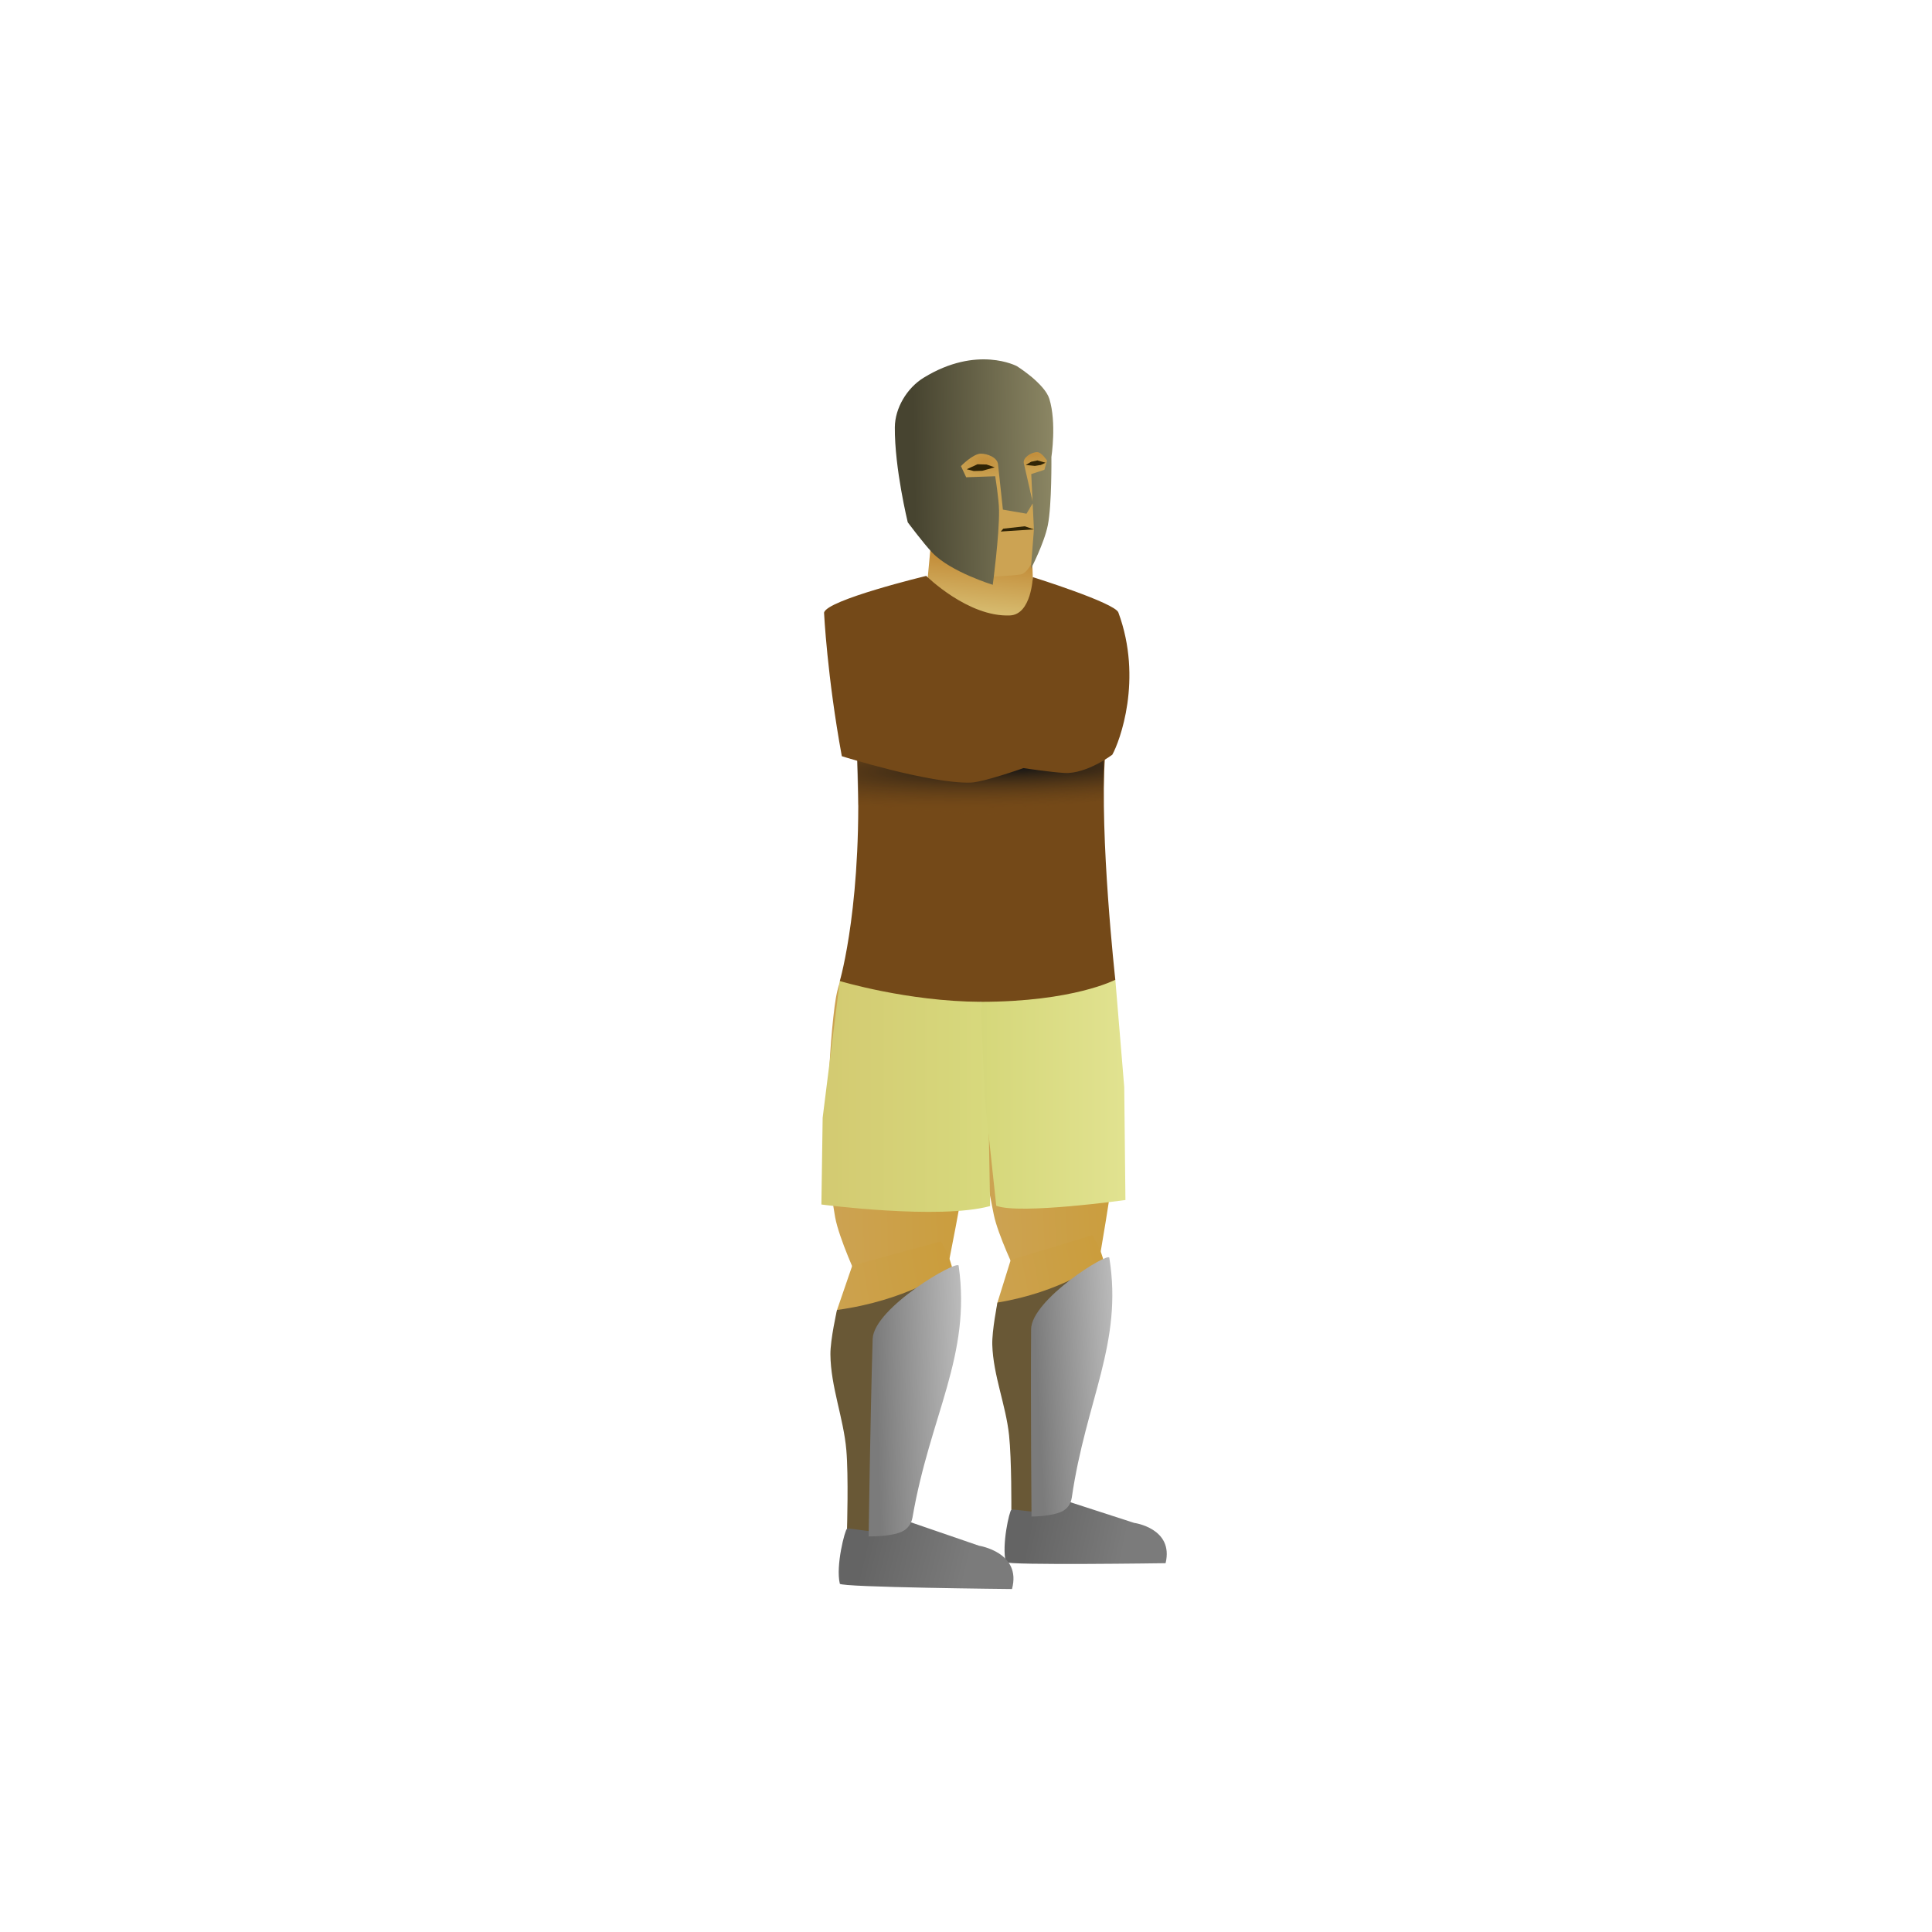 <?xml version="1.0" encoding="UTF-8" standalone="no"?>
<!-- Created with Inkscape (http://www.inkscape.org/) -->

<svg
   xmlns:dc="http://purl.org/dc/elements/1.1/"
   xmlns:cc="http://creativecommons.org/ns#"
   xmlns:rdf="http://www.w3.org/1999/02/22-rdf-syntax-ns#"
   xmlns:svg="http://www.w3.org/2000/svg"
   xmlns="http://www.w3.org/2000/svg"
   xmlns:xlink="http://www.w3.org/1999/xlink"
   xmlns:sodipodi="http://sodipodi.sourceforge.net/DTD/sodipodi-0.dtd"
   xmlns:inkscape="http://www.inkscape.org/namespaces/inkscape"
   width="256"
   height="256"
   viewBox="0 0 67.733 67.733"
   version="1.1"
   id="svg8"
   inkscape:export-filename="C:\Users\Jacob\Documents\Visual Studio 2015\Projects\Gladiator\Gladiator\Assets\Player2.png"
   inkscape:export-xdpi="96"
   inkscape:export-ydpi="96"
   inkscape:version="0.92.0 r15299"
   sodipodi:docname="Player2.svg">
  <defs
     id="defs2">
    <linearGradient
       inkscape:collect="always"
       id="linearGradient5049">
      <stop
         style="stop-color:#474430;stop-opacity:1"
         offset="0"
         id="stop5045" />
      <stop
         style="stop-color:#8d8865;stop-opacity:1"
         offset="1"
         id="stop5047" />
    </linearGradient>
    <linearGradient
       inkscape:collect="always"
       id="linearGradient4986">
      <stop
         style="stop-color:#c38e3b;stop-opacity:1;"
         offset="0"
         id="stop4982" />
      <stop
         style="stop-color:#c38e3b;stop-opacity:0;"
         offset="1"
         id="stop4984" />
    </linearGradient>
    <linearGradient
       inkscape:collect="always"
       id="linearGradient4976">
      <stop
         style="stop-color:#c38e3b;stop-opacity:1"
         offset="0"
         id="stop4972" />
      <stop
         style="stop-color:#bc9241;stop-opacity:0;"
         offset="1"
         id="stop4974" />
    </linearGradient>
    <linearGradient
       inkscape:collect="always"
       id="linearGradient4944">
      <stop
         style="stop-color:#d9b165;stop-opacity:1"
         offset="0"
         id="stop4940" />
      <stop
         style="stop-color:#cca353;stop-opacity:1"
         offset="1"
         id="stop4942" />
    </linearGradient>
    <linearGradient
       inkscape:collect="always"
       id="linearGradient4934">
      <stop
         style="stop-color:#d3ca71;stop-opacity:1"
         offset="0"
         id="stop4930" />
      <stop
         style="stop-color:#d7d97d;stop-opacity:1"
         offset="1"
         id="stop4932" />
    </linearGradient>
    <linearGradient
       inkscape:collect="always"
       id="linearGradient4926">
      <stop
         style="stop-color:#d5d77a;stop-opacity:1"
         offset="0"
         id="stop4922" />
      <stop
         style="stop-color:#e1e290;stop-opacity:1"
         offset="1"
         id="stop4924" />
    </linearGradient>
    <linearGradient
       inkscape:collect="always"
       id="linearGradient4778">
      <stop
         style="stop-color:#646464;stop-opacity:1"
         offset="0"
         id="stop4774" />
      <stop
         style="stop-color:#7b7b7b;stop-opacity:1"
         offset="1"
         id="stop4776" />
    </linearGradient>
    <linearGradient
       inkscape:collect="always"
       id="linearGradient4746">
      <stop
         style="stop-color:#7b7b7b;stop-opacity:1;"
         offset="0"
         id="stop4742" />
      <stop
         style="stop-color:#c3c3c3;stop-opacity:1"
         offset="1"
         id="stop4744" />
    </linearGradient>
    <linearGradient
       inkscape:collect="always"
       id="linearGradient4618">
      <stop
         style="stop-color:#cca353;stop-opacity:1;"
         offset="0"
         id="stop4614" />
      <stop
         style="stop-color:#cb9d3c;stop-opacity:1"
         offset="1"
         id="stop4616" />
    </linearGradient>
    <linearGradient
       inkscape:collect="always"
       id="linearGradient4933">
      <stop
         style="stop-color:#484848;stop-opacity:1;"
         offset="0"
         id="stop4929" />
      <stop
         style="stop-color:#979797;stop-opacity:1"
         offset="1"
         id="stop4931" />
    </linearGradient>
    <linearGradient
       inkscape:collect="always"
       id="linearGradient4911">
      <stop
         style="stop-color:#151515;stop-opacity:1"
         offset="0"
         id="stop4907" />
      <stop
         style="stop-color:#744918;stop-opacity:0.174"
         offset="1"
         id="stop4909" />
    </linearGradient>
    <marker
       inkscape:stockid="Arrow1Lstart"
       orient="auto"
       refY="0"
       refX="0"
       id="marker4871"
       style="overflow:visible"
       inkscape:isstock="true">
      <path
         id="path4869"
         d="M 0,0 5,-5 -12.5,0 5,5 Z"
         style="fill:#000000;fill-opacity:1;fill-rule:evenodd;stroke:#000000;stroke-width:1pt;stroke-opacity:1"
         transform="matrix(0.8,0,0,0.8,10,0)"
         inkscape:connector-curvature="0" />
    </marker>
    <marker
       inkscape:stockid="Arrow1Lstart"
       orient="auto"
       refY="0"
       refX="0"
       id="Arrow1Lstart"
       style="overflow:visible"
       inkscape:isstock="true">
      <path
         id="path4587"
         d="M 0,0 5,-5 -12.5,0 5,5 Z"
         style="fill:#000000;fill-opacity:1;fill-rule:evenodd;stroke:#000000;stroke-width:1pt;stroke-opacity:1"
         transform="matrix(0.8,0,0,0.8,10,0)"
         inkscape:connector-curvature="0" />
    </marker>
    <radialGradient
       inkscape:collect="always"
       xlink:href="#linearGradient4911"
       id="radialGradient4927"
       cx="35.39"
       cy="263.62"
       fx="35.39"
       fy="263.62"
       r="9.947"
       gradientTransform="matrix(1.209,-0.031,0.004,0.138,-8.317,220.915)"
       gradientUnits="userSpaceOnUse" />
    <linearGradient
       id="linearGradient4945"
       inkscape:collect="always">
      <stop
         id="stop4941"
         offset="0"
         style="stop-color:#c08631;stop-opacity:1" />
      <stop
         id="stop4943"
         offset="1"
         style="stop-color:#d6ba6e;stop-opacity:1" />
    </linearGradient>
    <marker
       inkscape:isstock="true"
       style="overflow:visible"
       id="marker4871-9"
       refX="0"
       refY="0"
       orient="auto"
       inkscape:stockid="Arrow1Lstart">
      <path
         inkscape:connector-curvature="0"
         transform="matrix(0.8,0,0,0.8,10,0)"
         style="fill:#000000;fill-opacity:1;fill-rule:evenodd;stroke:#000000;stroke-width:1pt;stroke-opacity:1"
         d="M 0,0 5,-5 -12.5,0 5,5 Z"
         id="path4869-0" />
    </marker>
    <marker
       inkscape:isstock="true"
       style="overflow:visible"
       id="Arrow1Lstart-0"
       refX="0"
       refY="0"
       orient="auto"
       inkscape:stockid="Arrow1Lstart">
      <path
         inkscape:connector-curvature="0"
         transform="matrix(0.8,0,0,0.8,10,0)"
         style="fill:#000000;fill-opacity:1;fill-rule:evenodd;stroke:#000000;stroke-width:1pt;stroke-opacity:1"
         d="M 0,0 5,-5 -12.5,0 5,5 Z"
         id="path4587-8" />
    </marker>
    <linearGradient
       inkscape:collect="always"
       xlink:href="#linearGradient4933"
       id="linearGradient4552"
       gradientUnits="userSpaceOnUse"
       x1="34.678"
       y1="263.745"
       x2="34.812"
       y2="252.553" />
    <linearGradient
       gradientTransform="translate(23.895,-6.748)"
       gradientUnits="userSpaceOnUse"
       y2="254.76"
       x2="35.02"
       y1="251.231"
       x1="35.396"
       id="linearGradient4947-0"
       xlink:href="#linearGradient4945"
       inkscape:collect="always" />
    <linearGradient
       inkscape:collect="always"
       xlink:href="#linearGradient4618"
       id="linearGradient4620"
       x1="43.173"
       y1="35.924"
       x2="42.064"
       y2="30.231"
       gradientUnits="userSpaceOnUse"
       gradientTransform="matrix(0.831,0.146,-0.154,0.582,8.393,1.879)" />
    <linearGradient
       inkscape:collect="always"
       xlink:href="#linearGradient4618"
       id="linearGradient4628"
       x1="38.184"
       y1="26.38"
       x2="43.604"
       y2="26.38"
       gradientUnits="userSpaceOnUse"
       gradientTransform="matrix(0.827,0.059,-0.06,0.56,5.77,6.607)" />
    <linearGradient
       inkscape:collect="always"
       xlink:href="#linearGradient4618"
       id="linearGradient4638"
       x1="40.066"
       y1="39.907"
       x2="44.616"
       y2="39.907"
       gradientUnits="userSpaceOnUse"
       gradientTransform="matrix(0.837,-0.091,0.116,0.709,-1.726,7.241)" />
    <linearGradient
       inkscape:collect="always"
       xlink:href="#linearGradient4618"
       id="linearGradient4628-3"
       x1="38.184"
       y1="26.38"
       x2="43.604"
       y2="26.38"
       gradientUnits="userSpaceOnUse"
       gradientTransform="matrix(-0.845,-0.136,-0.076,0.593,65.763,13.913)" />
    <linearGradient
       inkscape:collect="always"
       xlink:href="#linearGradient4618"
       id="linearGradient4620-1"
       x1="43.173"
       y1="35.924"
       x2="42.064"
       y2="30.231"
       gradientUnits="userSpaceOnUse"
       gradientTransform="matrix(0.799,0.348,-0.297,0.564,4.469,-5.781)" />
    <linearGradient
       inkscape:collect="always"
       xlink:href="#linearGradient4618"
       id="linearGradient4638-0"
       x1="40.066"
       y1="39.907"
       x2="44.616"
       y2="39.907"
       gradientUnits="userSpaceOnUse"
       gradientTransform="matrix(0.864,0.105,-0.057,0.76,-7.015,-2.653)" />
    <linearGradient
       inkscape:collect="always"
       xlink:href="#linearGradient4746"
       id="linearGradient4748"
       x1="25.759"
       y1="56.539"
       x2="31.291"
       y2="57.307"
       gradientUnits="userSpaceOnUse"
       gradientTransform="matrix(0.609,-0.108,0.105,0.628,9.118,16.83)" />
    <linearGradient
       inkscape:collect="always"
       xlink:href="#linearGradient4618"
       id="linearGradient4756"
       x1="24.373"
       y1="41.143"
       x2="32.639"
       y2="41.143"
       gradientUnits="userSpaceOnUse"
       gradientTransform="matrix(0.976,0.048,-0.048,0.976,3.866,1.274)" />
    <linearGradient
       inkscape:collect="always"
       xlink:href="#linearGradient4618"
       id="linearGradient4764"
       x1="22.877"
       y1="55.986"
       x2="31.285"
       y2="55.986"
       gradientUnits="userSpaceOnUse"
       gradientTransform="matrix(0.609,-0.108,0.105,0.628,9.118,16.83)" />
    <linearGradient
       inkscape:collect="always"
       xlink:href="#linearGradient4778"
       id="linearGradient4780"
       x1="24.11"
       y1="63.113"
       x2="29.515"
       y2="65.463"
       gradientUnits="userSpaceOnUse"
       gradientTransform="matrix(0.609,-0.108,0.105,0.628,9.118,16.83)" />
    <linearGradient
       inkscape:collect="always"
       xlink:href="#linearGradient4746"
       id="linearGradient4748-9"
       x1="25.759"
       y1="56.539"
       x2="31.291"
       y2="57.307"
       gradientUnits="userSpaceOnUse"
       gradientTransform="matrix(0.563,-0.117,0.111,0.593,15.604,18.537)" />
    <linearGradient
       inkscape:collect="always"
       xlink:href="#linearGradient4778"
       id="linearGradient4780-5"
       x1="24.11"
       y1="63.113"
       x2="29.515"
       y2="65.463"
       gradientUnits="userSpaceOnUse"
       gradientTransform="matrix(0.563,-0.117,0.111,0.593,15.604,18.537)" />
    <linearGradient
       inkscape:collect="always"
       xlink:href="#linearGradient4618"
       id="linearGradient4764-3"
       x1="22.877"
       y1="55.986"
       x2="31.285"
       y2="55.986"
       gradientUnits="userSpaceOnUse"
       gradientTransform="matrix(0.563,-0.117,0.111,0.593,15.604,18.537)" />
    <linearGradient
       inkscape:collect="always"
       xlink:href="#linearGradient4618"
       id="linearGradient4756-6"
       x1="24.373"
       y1="41.143"
       x2="32.639"
       y2="41.143"
       gradientUnits="userSpaceOnUse"
       gradientTransform="matrix(0.573,-0.028,0.027,0.604,19.404,15.692)" />
    <linearGradient
       inkscape:collect="always"
       xlink:href="#linearGradient4618"
       id="linearGradient4915"
       gradientUnits="userSpaceOnUse"
       gradientTransform="matrix(0.618,-0.015,0.014,0.637,13.281,13.929)"
       x1="24.373"
       y1="41.143"
       x2="32.639"
       y2="41.143" />
    <linearGradient
       inkscape:collect="always"
       xlink:href="#linearGradient4926"
       id="linearGradient4928"
       x1="34.314"
       y1="41.84"
       x2="42.003"
       y2="41.84"
       gradientUnits="userSpaceOnUse"
       gradientTransform="matrix(0.655,0,0,0.655,11.905,10.908)" />
    <linearGradient
       inkscape:collect="always"
       xlink:href="#linearGradient4934"
       id="linearGradient4936"
       x1="25.792"
       y1="41.924"
       x2="34.678"
       y2="41.924"
       gradientUnits="userSpaceOnUse"
       gradientTransform="matrix(0.655,0,0,0.655,11.905,10.908)" />
    <radialGradient
       inkscape:collect="always"
       xlink:href="#linearGradient4944"
       id="radialGradient4948"
       cx="36.574"
       cy="12.648"
       fx="36.574"
       fy="12.648"
       r="0.54"
       gradientTransform="matrix(0.954,-0.241,0.448,1.93,-4.605,1.456)"
       gradientUnits="userSpaceOnUse" />
    <radialGradient
       inkscape:collect="always"
       xlink:href="#linearGradient4976"
       id="radialGradient4978"
       cx="36.43"
       cy="11.699"
       fx="36.43"
       fy="11.699"
       r="0.888"
       gradientTransform="matrix(2.195,-0.178,0.052,0.636,-44.363,14.973)"
       gradientUnits="userSpaceOnUse" />
    <radialGradient
       inkscape:collect="always"
       xlink:href="#linearGradient4986"
       id="radialGradient4990"
       cx="36.184"
       cy="13.834"
       fx="36.184"
       fy="13.834"
       r="0.428"
       gradientTransform="matrix(0.914,-0.268,0.169,0.577,0.528,19.278)"
       gradientUnits="userSpaceOnUse" />
    <radialGradient
       inkscape:collect="always"
       xlink:href="#linearGradient4976"
       id="radialGradient4978-6"
       cx="36.622"
       cy="11.709"
       fx="36.622"
       fy="11.709"
       r="0.888"
       gradientTransform="matrix(-1.257,0.019,0.004,0.745,80.501,6.756)"
       gradientUnits="userSpaceOnUse" />
    <linearGradient
       inkscape:collect="always"
       xlink:href="#linearGradient5049"
       id="linearGradient5051"
       x1="31.051"
       y1="12.583"
       x2="37.631"
       y2="12.477"
       gradientUnits="userSpaceOnUse"
       gradientTransform="matrix(0.762,0,0,0.762,8.386,7.014)" />
  </defs>
  <sodipodi:namedview
     id="base"
     pagecolor="#ffffff"
     bordercolor="#666666"
     borderopacity="1.0"
     inkscape:pageopacity="0.0"
     inkscape:pageshadow="2"
     inkscape:zoom="3.959798"
     inkscape:cx="101.04971"
     inkscape:cy="130.83425"
     inkscape:document-units="mm"
     inkscape:current-layer="layer8"
     showgrid="false"
     units="px"
     inkscape:window-width="1920"
     inkscape:window-height="986"
     inkscape:window-x="-11"
     inkscape:window-y="-11"
     inkscape:window-maximized="1"
     inkscape:measure-start="0,0"
     inkscape:measure-end="0,0">
    <inkscape:grid
       type="xygrid"
       id="grid4536" />
  </sodipodi:namedview>
  <g
     inkscape:groupmode="layer"
     id="layer4"
     inkscape:label="leftHand"
     style="display:none">
    <path
       style="fill:url(#linearGradient4638);fill-opacity:1;stroke:none;stroke-width:0.206px;stroke-linecap:butt;stroke-linejoin:miter;stroke-opacity:1"
       d="m 39.113,28.296 0.665,0.865 c 0,0 0.433,2.662 0.905,5.518 0.088,0.535 -1.471,0.782 -1.69,0.273 -1.203,-2.809 -2.473,-3.607 -2.633,-5.667 -0.023,-0.294 0.058,-0.813 0.058,-0.813 z"
       id="path4630"
       inkscape:connector-curvature="0"
       sodipodi:nodetypes="ccssscc" />
    <path
       style="fill:url(#linearGradient4620);fill-opacity:1;stroke:none;stroke-width:0.188px;stroke-linecap:butt;stroke-linejoin:miter;stroke-opacity:1"
       d="m 39.836,25.202 c 0,0 0.26,1.505 0.146,2.241 -0.109,0.705 -0.324,1.642 -1.189,1.971 -0.88,0.335 -1.773,-0.042 -2.386,-0.526 -0.276,-0.217 -0.017,-3.659 -0.017,-3.659 z"
       id="path4604"
       inkscape:connector-curvature="0"
       sodipodi:nodetypes="cssscc" />
    <path
       style="fill:url(#linearGradient4628);fill-opacity:1;stroke:none;stroke-width:0.172px;stroke-linecap:butt;stroke-linejoin:miter;stroke-opacity:1"
       d="m 38.488,21.386 c 1.102,0.092 1.732,1.154 1.739,1.942 0.008,0.973 -0.099,2.207 -0.866,2.595 -1.354,0.684 -2.915,-0.044 -2.915,-0.044 0,0 -0.376,-1.9 -0.302,-2.849 0.044,-0.565 0.289,-1.602 2.344,-1.644 z"
       id="path4602"
       inkscape:connector-curvature="0"
       sodipodi:nodetypes="csscscc" />
    <path
       style="fill:#cca049;fill-opacity:1;stroke:none;stroke-width:0.169px;stroke-linecap:butt;stroke-linejoin:miter;stroke-opacity:1"
       d="m 39.032,34.931 c 0,0 -0.304,0.669 -0.332,0.977 -0.017,0.196 0.302,0.677 0.302,0.677 0,0 1.451,0.38 1.704,0.278 0.248,-0.1 0.519,-1.067 0.524,-1.355 0.004,-0.231 -0.613,-0.834 -0.613,-0.834 z"
       id="path4695-3"
       inkscape:connector-curvature="0"
       sodipodi:nodetypes="cscsscc" />
  </g>
  <g
     inkscape:groupmode="layer"
     id="layer7"
     inkscape:label="leftLeg"
     style="display:inline">
    <path
       style="display:inline;fill:url(#linearGradient4756-6);fill-opacity:1;stroke:none;stroke-width:0.156px;stroke-linecap:butt;stroke-linejoin:miter;stroke-opacity:1"
       d="m 34.382,35.439 c -0.634,1.535 0.059,5.176 0.458,7.142 0.146,0.718 0.786,2.042 0.786,2.042 l 2.888,-0.315 c 0,0 0.495,-2.794 0.546,-3.643 0.142,-2.343 -0.019,-4.281 -0.177,-5.281 -0.334,-2.125 -3.822,-1.586 -4.501,0.054 z"
       id="path4716-1"
       inkscape:connector-curvature="0"
       sodipodi:nodetypes="ssccsss" />
    <path
       style="display:inline;fill:url(#linearGradient4764-3);fill-opacity:1;stroke:none;stroke-width:0.152px;stroke-linecap:butt;stroke-linejoin:miter;stroke-opacity:1"
       d="m 35.434,44.174 -0.465,1.492 c 0,0 -0.169,1.341 -0.088,1.603 0.747,2.441 0.65,6.369 0.65,6.369 l 1.796,-0.077 c 0,0 0.746,-3.756 1.141,-6.735 0.2,-1.51 0.109,-0.865 0.271,-1.527 0.055,-0.227 -0.026,-1.029 -0.072,-1.187 -0.146,-0.5 -0.375,-0.806 -0.375,-0.806 z"
       id="path4718-2"
       inkscape:connector-curvature="0"
       sodipodi:nodetypes="ccsccssscc" />
    <path
       style="display:inline;fill:#695836;fill-opacity:1;stroke:none;stroke-width:0.164px;stroke-linecap:butt;stroke-linejoin:miter;stroke-opacity:1"
       d="m 35.456,52.931 c 0,0 0.013,-1.75 -0.08,-2.618 -0.115,-1.068 -0.554,-2.09 -0.588,-3.164 -0.015,-0.498 0.182,-1.483 0.182,-1.483 2.237,-0.37 3.543,-1.358 3.543,-1.358 l -1.186,9.254 z"
       id="path4782-4"
       inkscape:connector-curvature="0"
       sodipodi:nodetypes="csscccc" />
    <path
       style="display:inline;fill:url(#linearGradient4780-5);fill-opacity:1;stroke:none;stroke-width:0.19px;stroke-linecap:butt;stroke-linejoin:miter;stroke-opacity:1"
       d="m 35.456,52.931 c -0.065,0.034 -0.346,1.235 -0.193,1.833 0.031,0.121 5.601,0.039 5.601,0.039 0.294,-1.227 -1.103,-1.413 -1.103,-1.413 l -2.252,-0.73 c -0.27,0.637 -1.927,0.205 -2.053,0.271 z"
       id="path4738-7"
       inkscape:connector-curvature="0"
       sodipodi:nodetypes="sscccs" />
    <path
       style="display:inline;fill:url(#linearGradient4748-9);fill-opacity:1;stroke:none;stroke-width:0.156px;stroke-linecap:butt;stroke-linejoin:miter;stroke-opacity:1"
       d="m 37.574,52.513 c 0.498,-3.435 1.801,-5.425 1.317,-8.417 -0.034,-0.211 -2.735,1.466 -2.742,2.507 -0.019,2.612 0.014,6.565 0.014,6.565 0,0 0.783,-0.002 1.121,-0.208 0.131,-0.08 0.258,-0.229 0.289,-0.446 z"
       id="path4740-7"
       inkscape:connector-curvature="0"
       sodipodi:nodetypes="ssscss" />
  </g>
  <g
     inkscape:groupmode="layer"
     id="layer6"
     inkscape:label="rightLeg"
     style="display:inline">
    <path
       style="fill:url(#linearGradient4915);fill-opacity:1;stroke:none;stroke-width:0.166px;stroke-linecap:butt;stroke-linejoin:miter;stroke-opacity:1"
       d="m 29.259,35.288 c -0.249,1.962 -0.364,5.3 0.019,7.383 0.14,0.761 0.798,2.173 0.798,2.173 l 3.12,-0.257 c 0,0 0.6,-2.933 0.676,-3.826 0.208,-2.466 0.385,-4.167 0.114,-5.259 -2.199,-0.306 -4.296,-3.617 -4.727,-0.214 z"
       id="path4716"
       inkscape:connector-curvature="0"
       sodipodi:nodetypes="ssccscs" />
    <path
       style="fill:url(#linearGradient4764);fill-opacity:1;stroke:none;stroke-width:0.162px;stroke-linecap:butt;stroke-linejoin:miter;stroke-opacity:1"
       d="m 29.881,44.366 -0.536,1.56 c 0,0 -0.214,1.409 -0.134,1.688 0.747,2.593 0.549,6.73 0.549,6.73 l 1.937,-0.034 c 0,0 0.893,-3.939 1.39,-7.07 0.252,-1.586 0.138,-0.909 0.328,-1.602 0.065,-0.238 -0.003,-1.085 -0.049,-1.254 -0.146,-0.531 -0.385,-0.859 -0.385,-0.859 z"
       id="path4718"
       inkscape:connector-curvature="0"
       sodipodi:nodetypes="ccsccssscc" />
    <path
       style="fill:#695836;fill-opacity:1;stroke:none;stroke-width:0.174px;stroke-linecap:butt;stroke-linejoin:miter;stroke-opacity:1"
       d="m 29.695,53.596 c 0,0 0.056,-1.844 -0.024,-2.761 -0.098,-1.129 -0.548,-2.217 -0.558,-3.351 -0.005,-0.525 0.231,-1.558 0.231,-1.558 2.42,-0.332 3.851,-1.34 3.851,-1.34 l -1.499,9.723 z"
       id="path4782"
       inkscape:connector-curvature="0"
       sodipodi:nodetypes="csscccc" />
    <path
       style="fill:url(#linearGradient4780);fill-opacity:1;stroke:none;stroke-width:0.202px;stroke-linecap:butt;stroke-linejoin:miter;stroke-opacity:1"
       d="m 29.695,53.596 c -0.071,0.034 -0.403,1.293 -0.252,1.927 0.031,0.128 6.036,0.186 6.036,0.186 0.346,-1.286 -1.155,-1.518 -1.155,-1.518 l -2.41,-0.828 c -0.306,0.665 -2.082,0.166 -2.219,0.232 z"
       id="path4738"
       inkscape:connector-curvature="0"
       sodipodi:nodetypes="sscccs" />
    <path
       style="fill:url(#linearGradient4748);fill-opacity:1;stroke:none;stroke-width:0.166px;stroke-linecap:butt;stroke-linejoin:miter;stroke-opacity:1"
       d="m 31.989,53.211 c 0.619,-3.607 2.07,-5.672 1.62,-8.838 -0.032,-0.224 -2.982,1.474 -3.015,2.571 -0.083,2.753 -0.141,6.92 -0.141,6.92 0,0 0.844,0.018 1.213,-0.191 0.143,-0.081 0.283,-0.235 0.322,-0.462 z"
       id="path4740"
       inkscape:connector-curvature="0"
       sodipodi:nodetypes="ssscss" />
  </g>
  <g
     inkscape:groupmode="layer"
     id="layer8"
     inkscape:label="pelvis"
     style="display:inline">
    <path
       style="fill:url(#linearGradient4936);fill-opacity:1;stroke:none;stroke-width:0.173px;stroke-linecap:butt;stroke-linejoin:miter;stroke-opacity:1"
       d="m 29.442,34.393 -0.601,4.794 -0.044,3.041 c 0,0 4.125,0.543 5.915,0.055 l -0.095,-5.35 -0.238,-1.811 z"
       id="path4918"
       inkscape:connector-curvature="0"
       sodipodi:nodetypes="ccccccc" />
    <path
       style="fill:url(#linearGradient4928);fill-opacity:1;stroke:none;stroke-width:0.173px;stroke-linecap:butt;stroke-linejoin:miter;stroke-opacity:1"
       d="m 34.525,38.528 0.402,3.744 c 0.82,0.316 4.529,-0.201 4.529,-0.201 l -0.042,-3.961 -0.312,-3.762 -3.849,0.636 -0.873,0.137 z"
       id="path4920"
       inkscape:connector-curvature="0"
       sodipodi:nodetypes="cccccccc" />
  </g>
  <g
     inkscape:label="body"
     inkscape:groupmode="layer"
     id="layer1"
     transform="translate(0,-229.267)"
     style="display:inline;opacity:1">
    <path
       style="fill:#744918;fill-opacity:1;stroke:none;stroke-width:0.145px;stroke-linecap:butt;stroke-linejoin:miter;stroke-opacity:1"
       d="m 34.378,264.389 c 3.264,0 4.723,-0.774 4.723,-0.774 0,0 -0.559,-5.05 -0.36,-7.851 l -1.006,0.003 -7.684,-0.004 c 0.226,5.064 -0.609,7.897 -0.609,7.897 0,0 2.37,0.717 4.937,0.729 z"
       id="path4901"
       inkscape:connector-curvature="0"
       sodipodi:nodetypes="cccccccc" />
    <path
       style="fill:url(#radialGradient4927);fill-opacity:1;stroke:none;stroke-width:0.137px;stroke-linecap:butt;stroke-linejoin:miter;stroke-opacity:1"
       d="m 30.05,255.762 0.035,1.721 4.403,0.354 4.178,-0.508 0.051,-2.341 z"
       id="path4905"
       inkscape:connector-curvature="0"
       sodipodi:nodetypes="cccccc" />
    <g
       id="g4550"
       transform="matrix(0.59,0,0,0.577,-0.591,239.844)">
      <g
         style="display:inline"
         transform="translate(0,-229.267)"
         id="layer1-6"
         inkscape:label="body">
        <path
           sodipodi:nodetypes="cccccc"
           inkscape:connector-curvature="0"
           id="path4939-7"
           d="m 56.056,246.815 0.302,-3.284 5.925,-0.118 0.104,3.059 -0.575,2.606 z"
           style="display:inline;fill:url(#linearGradient4947-0);fill-opacity:1;stroke:none;stroke-width:0.265px;stroke-linecap:butt;stroke-linejoin:miter;stroke-opacity:1"
           inkscape:transform-center-x="9.165923"
           inkscape:transform-center-y="1.9371281" />
      </g>
    </g>
    <path
       style="fill:#744918;fill-opacity:1;stroke:none;stroke-width:0.148px;stroke-linecap:butt;stroke-linejoin:miter;stroke-opacity:1"
       d="m 29.512,255.778 c 0,0 3.083,0.968 4.516,0.926 0.453,-0.013 1.851,-0.508 1.851,-0.508 0,0 0.971,0.144 1.436,0.17 0.777,0.044 1.681,-0.641 1.681,-0.641 0.257,-0.457 1.078,-2.643 0.212,-4.986 -0.126,-0.34 -2.999,-1.239 -2.999,-1.239 0,0 -0.049,1.309 -0.799,1.343 -1.47,0.067 -2.938,-1.386 -2.938,-1.386 0,0 -3.512,0.847 -3.582,1.292 0,0 0.107,2.222 0.623,5.03 z"
       id="path4903"
       inkscape:connector-curvature="0"
       sodipodi:nodetypes="cscssscscsc" />
  </g>
  <g
     inkscape:groupmode="layer"
     id="layer5"
     inkscape:label="rightHand"
     style="display:none">
    <path
       style="fill:url(#linearGradient4638-0);fill-opacity:1;stroke:none;stroke-width:0.215px;stroke-linecap:butt;stroke-linejoin:miter;stroke-opacity:1"
       d="m 28.889,28.824 0.457,1.052 c 0,0 -0.247,2.715 -0.471,5.777 -0.042,0.573 -1.745,0.505 -1.84,-0.073 -0.522,-3.188 -1.373,-5.153 -1.178,-6.385 0.195,-1.232 0.282,-0.832 0.282,-0.832 z"
       id="path4630-4"
       inkscape:connector-curvature="0"
       sodipodi:nodetypes="ccsszcc"
       inkscape:transform-center-x="1.577426"
       inkscape:transform-center-y="8.965603" />
    <path
       style="fill:url(#linearGradient4620-1);fill-opacity:1;stroke:none;stroke-width:0.197px;stroke-linecap:butt;stroke-linejoin:miter;stroke-opacity:1"
       d="m 30.372,25.8 c 0,0 -0.107,1.616 -0.402,2.35 -0.282,0.703 -0.728,1.619 -1.678,1.753 -0.966,0.136 -1.772,-0.466 -2.27,-1.112 -0.224,-0.29 0.879,-3.784 0.879,-3.784 z"
       id="path4604-7"
       inkscape:connector-curvature="0"
       sodipodi:nodetypes="cssscc"
       inkscape:transform-center-x="0.98158124"
       inkscape:transform-center-y="4.2542518" />
    <path
       style="fill:url(#linearGradient4628-3);fill-opacity:1;stroke:none;stroke-width:0.18px;stroke-linecap:butt;stroke-linejoin:miter;stroke-opacity:1"
       d="m 29.421,21.445 c -1.13,-0.168 -1.84,0.691 -2.196,1.547 -0.396,0.953 -0.634,2.292 0.042,2.875 1.194,1.029 2.941,0.649 2.941,0.649 0,0 0.885,-1.707 0.812,-2.712 -0.124,-1.706 -0.577,-2.073 -1.599,-2.359 z"
       id="path4602-9"
       inkscape:connector-curvature="0"
       sodipodi:nodetypes="csscsc"
       inkscape:transform-center-x="0.23149798"
       inkscape:transform-center-y="0.7939262" />
    <path
       style="fill:#cca049;fill-opacity:1;stroke:none;stroke-width:0.191px;stroke-linecap:butt;stroke-linejoin:miter;stroke-opacity:1"
       d="m 27.088,35.544 c 0,0 -0.427,0.715 -0.497,1.059 -0.045,0.219 0.253,0.801 0.253,0.801 0,0 1.58,0.612 1.877,0.53 0.292,-0.081 0.719,-1.136 0.761,-1.46 0.034,-0.26 -0.581,-1.017 -0.581,-1.017 z"
       id="path4695"
       inkscape:connector-curvature="0"
       sodipodi:nodetypes="cscsscc"
       inkscape:transform-center-x="1.1286901"
       inkscape:transform-center-y="13.488291" />
  </g>
  <g
     inkscape:groupmode="layer"
     id="layer3"
     inkscape:label="head"
     style="display:inline">
    <g
       transform="matrix(0.704,0,0,0.666,9.811,5.094)"
       style="display:inline;fill:#cca353;fill-opacity:1;stroke:none"
       inkscape:label="head"
       id="layer2-9">
      <path
         sodipodi:nodetypes="ccsscccsccsc"
         inkscape:connector-curvature="0"
         id="path4952-0"
         d="m 31.576,20.035 c 0.703,1.353 2.417,2.47 3.43,2.694 0,0 1.438,-0.059 1.885,-0.138 0.597,-0.105 0.996,-1.898 1.248,-2.372 0.343,-0.646 0.096,-4.22 0.096,-4.22 l 0.064,-0.273 0.145,-1.62 c 0,0 -0.215,-2.689 -3.467,-2.686 -3.321,0.003 -4.303,3.481 -4.303,3.481 l 0.638,3.112 c 0,0 -0.039,1.438 0.264,2.021 z"
         style="fill:#cca353;fill-opacity:1;stroke:none;stroke-width:0.275px;stroke-linecap:butt;stroke-linejoin:miter;stroke-opacity:1" />
    </g>
    <path
       style="fill:url(#radialGradient4990);fill-opacity:1;stroke:none;stroke-width:0.275px;stroke-linecap:butt;stroke-linejoin:miter;stroke-opacity:1"
       d="m 36.277,17.412 -2.76e-4,0.341 c 0,0 -0.593,0.174 -0.612,0.174 -0.019,0 -0.04,-0.246 -0.04,-0.246 0,0 0.555,-0.226 0.652,-0.269 z"
       id="path4980"
       inkscape:connector-curvature="0"
       sodipodi:nodetypes="ccscc" />
    <path
       style="fill:url(#radialGradient4978);fill-opacity:1;stroke:none;stroke-width:0.202px;stroke-linecap:butt;stroke-linejoin:miter;stroke-opacity:1"
       d="m 35.683,16.176 c -0.036,-0.173 0.141,-0.34 0.288,-0.445 0.226,-0.162 0.784,-0.159 0.784,-0.159 l -0.045,0.182 0.03,0.706 c 0,0 -0.899,0.471 -1.057,-0.283 z"
       id="path4970"
       inkscape:connector-curvature="0"
       sodipodi:nodetypes="sscccs" />
    <path
       style="fill:#cca353;fill-opacity:1;stroke:none;stroke-width:0.202px;stroke-linecap:butt;stroke-linejoin:miter;stroke-opacity:1"
       d="m 35.683,16.176 c 0,0 0.113,-0.243 0.211,-0.328 0.126,-0.109 0.295,-0.158 0.454,-0.207 0.131,-0.04 0.406,-0.069 0.406,-0.069 0,0 0.084,-0.092 0.075,-0.147 -0.01,-0.058 -0.054,-0.22 -0.054,-0.22 l -0.756,0.229 -0.31,0.342 z"
       id="path4960"
       inkscape:connector-curvature="0"
       sodipodi:nodetypes="csscscccc" />
    <path
       style="fill:url(#radialGradient4948);fill-opacity:1;stroke:none;stroke-width:0.245px;stroke-linecap:butt;stroke-linejoin:miter;stroke-opacity:1"
       d="m 35.319,17.813 c 0,0 0.843,-0.102 0.859,-0.396 0.014,-0.263 -0.513,-0.889 -0.745,-1.649 -0.197,-0.646 -0.114,2.044 -0.114,2.044 z"
       id="path4938"
       inkscape:connector-curvature="0"
       sodipodi:nodetypes="cssc" />
    <path
       style="display:inline;fill:url(#radialGradient4978-6);fill-opacity:1;stroke:none;stroke-width:0.244px;stroke-linecap:butt;stroke-linejoin:miter;stroke-opacity:1"
       d="m 35.493,16.453 c 0.047,-0.196 -0.183,-0.385 -0.373,-0.504 -0.292,-0.183 -1.009,-0.124 -1.009,-0.124 0,0 -0.404,0.315 -0.466,0.491 -0.063,0.182 0.095,0.51 0.095,0.51 0,0 1.548,0.482 1.753,-0.372 z"
       id="path4970-6"
       inkscape:connector-curvature="0"
       sodipodi:nodetypes="sscscs" />
    <path
       style="display:inline;fill:#cca353;fill-opacity:1;stroke:none;stroke-width:0.202px;stroke-linecap:butt;stroke-linejoin:miter;stroke-opacity:1"
       d="m 35.386,16.092 c 0,0 -0.254,-0.275 -0.608,-0.306 -0.166,-0.015 -0.331,0.017 -0.495,0.044 -0.148,0.024 -0.304,0.045 -0.439,0.108 -0.123,0.057 -0.296,0.304 -0.317,0.253 -0.022,-0.054 0.163,-0.481 0.163,-0.481 l 0.448,-0.15 0.67,-0.057 0.362,0.207 z"
       id="path4960-9"
       inkscape:connector-curvature="0"
       sodipodi:nodetypes="cssssccccc" />
    <path
       style="fill:#302406;fill-opacity:1;stroke:none;stroke-width:0.202px;stroke-linecap:butt;stroke-linejoin:miter;stroke-opacity:0.327"
       d="m 35.085,18.635 1.164,-0.076 -0.324,-0.108 -0.751,0.083 z"
       id="path5053"
       inkscape:connector-curvature="0" />
    <path
       style="fill:#302406;fill-opacity:1;stroke:none;stroke-width:0.202px;stroke-linecap:butt;stroke-linejoin:miter;stroke-opacity:1"
       d="m 33.892,16.451 0.378,-0.175 0.319,0.009 0.283,0.099 -0.436,0.121 -0.297,0.009 z"
       id="path5055"
       inkscape:connector-curvature="0" />
    <path
       style="display:inline;fill:#302406;fill-opacity:1;stroke:none;stroke-width:0.148px;stroke-linecap:butt;stroke-linejoin:miter;stroke-opacity:1"
       d="m 36.655,16.222 -0.285,-0.081 -0.222,0.049 -0.186,0.111 0.319,0.033 0.208,-0.033 z"
       id="path5055-1"
       inkscape:connector-curvature="0" />
  </g>
  <g
     inkscape:groupmode="layer"
     id="layer9"
     inkscape:label="helmet"
     style="display:inline;opacity:1">
    <path
       style="fill:url(#linearGradient5051);fill-opacity:1;stroke:none;stroke-width:0.202px;stroke-linecap:butt;stroke-linejoin:miter;stroke-opacity:1"
       d="m 31.826,18.313 c 0,0 0.545,0.733 0.86,1.064 0.639,0.672 2.119,1.125 2.119,1.125 0,0 0.232,-1.733 0.22,-2.605 -0.005,-0.403 -0.135,-1.201 -0.135,-1.201 l -1.017,0.036 -0.184,-0.391 c 0,0 0.423,-0.435 0.697,-0.436 0.236,-0.001 0.578,0.135 0.603,0.369 l 0.171,1.592 0.828,0.144 0.225,-0.378 -0.319,-1.39 c -0.046,-0.199 0.268,-0.394 0.472,-0.391 0.151,0.002 0.342,0.297 0.342,0.297 l -0.094,0.322 -0.46,0.151 0.094,1.939 -0.108,1.386 c 0,0 0.465,-0.892 0.594,-1.529 0.145,-0.72 0.126,-2.393 0.126,-2.393 0,0 0.187,-1.205 -0.072,-2.042 -0.165,-0.533 -1.134,-1.143 -1.134,-1.143 0,0 -1.394,-0.753 -3.275,0.405 -0.581,0.358 -1.003,1.059 -1.008,1.737 -0.011,1.437 0.454,3.335 0.454,3.335 z"
       id="path5033"
       inkscape:connector-curvature="0"
       sodipodi:nodetypes="cscscccsscccsscccccscscsscc" />
  </g>
</svg>
